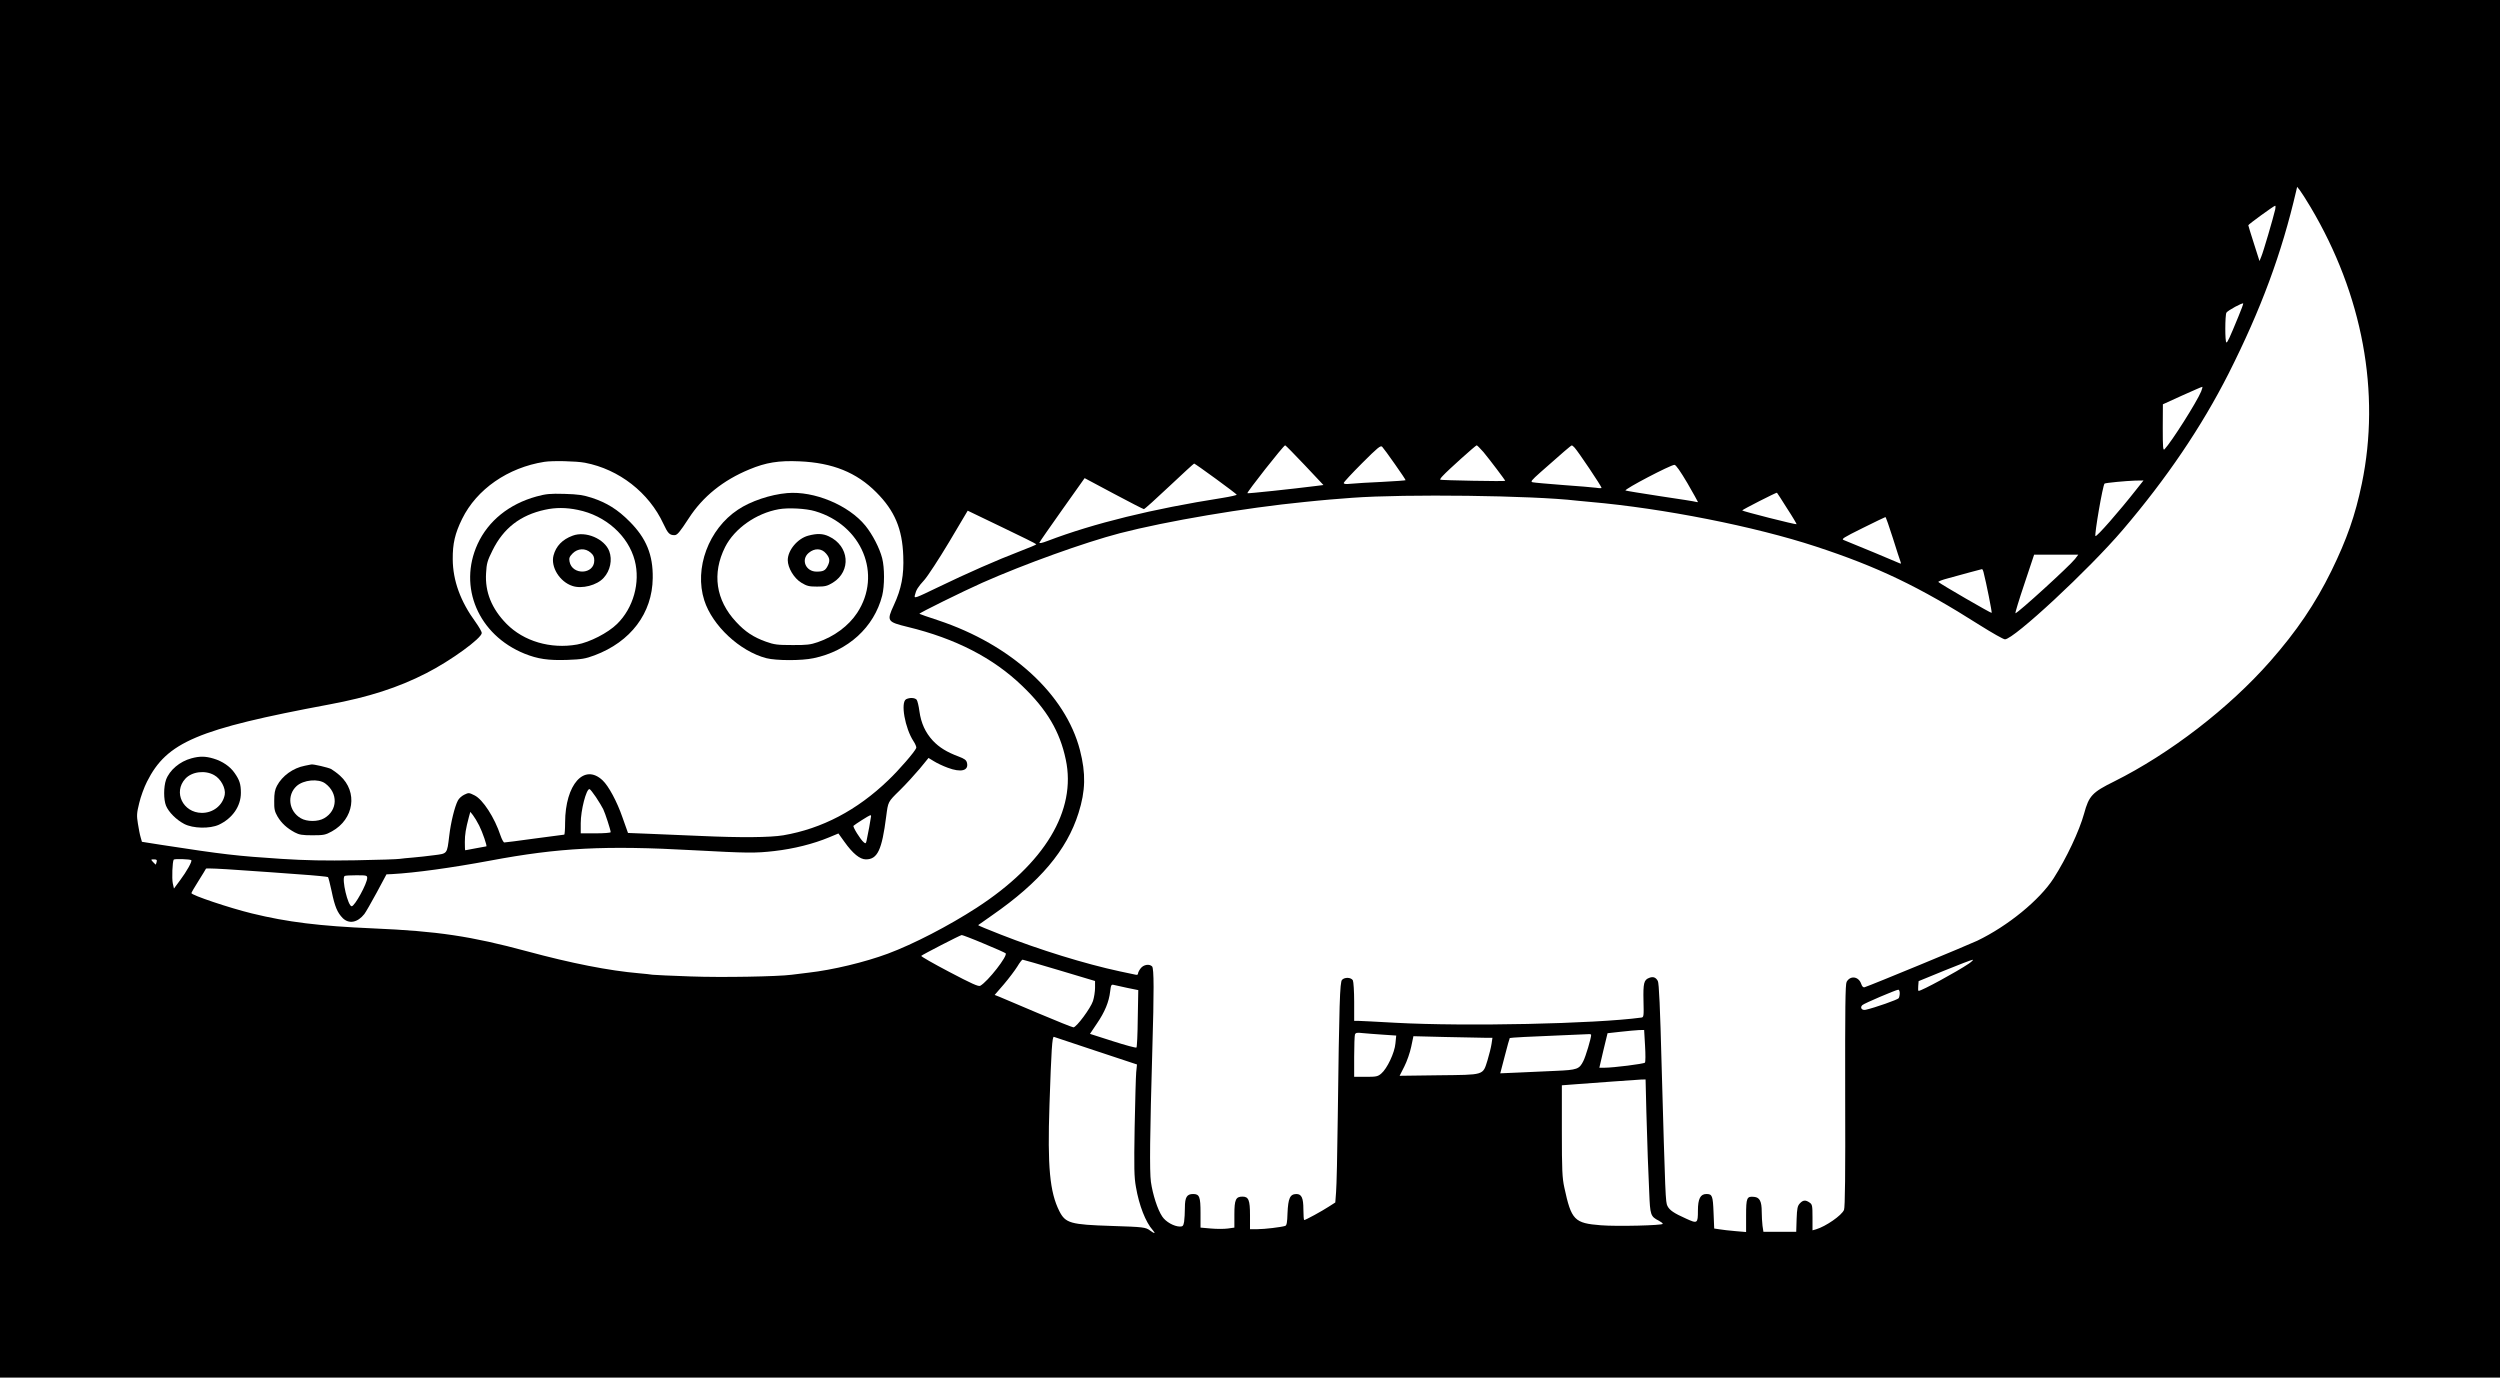<?xml version="1.0" standalone="no"?>
<!DOCTYPE svg PUBLIC "-//W3C//DTD SVG 20010904//EN"
 "http://www.w3.org/TR/2001/REC-SVG-20010904/DTD/svg10.dtd">
<svg version="1.0" xmlns="http://www.w3.org/2000/svg"
 width="1920pt" height="1058pt" viewBox="0 0 1920 1058"
 preserveAspectRatio="xMidYMid meet">

<g transform="translate(0,1058) scale(0.1,-0.1)"
fill="#000000" stroke="none">
<path d="M0 5290 l0 -5290 9600 0 9600 0 0 5290 0 5290 -9600 0 -9600 0 0
-5290z m17746 3698 c399 -673 538 -1422 393 -2122 -51 -246 -115 -427 -234
-671 -124 -252 -266 -462 -471 -695 -315 -358 -769 -708 -1198 -922 -168 -83
-193 -110 -230 -246 -37 -134 -135 -342 -234 -497 -107 -167 -352 -367 -587
-480 -72 -34 -807 -338 -865 -357 -10 -3 -19 5 -26 26 -20 58 -84 66 -112 15
-10 -19 -12 -196 -11 -874 2 -604 -1 -858 -9 -877 -17 -42 -140 -127 -214
-149 l-28 -8 0 99 c0 91 -2 100 -22 114 -31 22 -51 20 -75 -6 -18 -19 -22 -38
-25 -120 l-3 -98 -126 0 -126 0 -7 46 c-3 26 -6 74 -6 108 0 80 -16 110 -58
114 -57 6 -62 -6 -62 -145 l0 -125 -82 7 c-46 4 -101 10 -123 14 l-40 6 -5
123 c-5 129 -10 142 -55 142 -46 0 -65 -37 -65 -127 0 -100 -4 -102 -91 -62
-94 42 -126 64 -143 97 -15 30 -16 60 -45 1087 -11 430 -20 627 -29 641 -15
28 -36 36 -66 24 -41 -15 -47 -41 -44 -176 3 -120 2 -127 -17 -129 -355 -48
-1349 -69 -1885 -40 -146 8 -277 15 -292 15 l-28 0 0 146 c0 81 -5 154 -10
165 -13 23 -62 26 -83 4 -17 -16 -22 -182 -33 -1055 -3 -272 -9 -531 -13 -575
l-6 -80 -50 -32 c-52 -34 -178 -103 -189 -103 -3 0 -6 37 -6 82 0 88 -14 118
-54 118 -49 -1 -63 -32 -68 -148 -2 -71 -6 -93 -18 -97 -32 -10 -158 -25 -212
-25 l-58 0 0 107 c0 117 -11 143 -58 143 -51 0 -62 -23 -62 -136 l0 -102 -50
-7 c-28 -4 -87 -4 -130 0 l-80 7 0 113 c0 124 -8 145 -57 145 -48 0 -63 -25
-63 -104 0 -39 -3 -88 -6 -109 -6 -32 -10 -37 -33 -37 -45 1 -108 36 -135 77
-36 53 -73 169 -87 266 -11 84 -8 360 11 1022 13 437 13 618 -2 633 -21 21
-65 14 -87 -14 -12 -15 -21 -33 -21 -41 0 -9 -8 -12 -22 -8 -13 3 -66 14 -118
25 -266 57 -618 166 -913 282 -98 38 -177 71 -175 73 2 1 50 35 108 76 366
254 573 499 663 785 54 170 57 304 11 483 -111 429 -527 810 -1089 997 -77 25
-142 48 -144 50 -5 5 338 174 484 239 323 143 784 309 1056 380 359 93 962
195 1419 240 36 3 81 8 100 10 19 3 139 12 265 22 407 30 1383 18 1725 -22 19
-2 67 -6 105 -10 560 -49 1261 -188 1730 -342 475 -156 792 -307 1261 -605 94
-59 180 -108 192 -108 68 0 644 535 905 841 337 395 605 791 812 1199 250 496
408 922 520 1405 l7 30 20 -25 c11 -14 49 -73 84 -132z m-272 -15 c-16 -69
-93 -332 -107 -363 l-14 -35 -43 135 c-24 74 -43 137 -43 140 0 7 196 149 206
150 4 0 4 -12 1 -27z m-283 -824 c-71 -173 -84 -199 -92 -199 -12 0 -11 211 0
229 11 17 125 79 129 70 1 -3 -15 -48 -37 -100z m-286 -575 c-35 -84 -228
-388 -281 -444 -12 -12 -14 11 -14 165 l1 180 147 67 c81 36 150 67 155 67 4
1 0 -15 -8 -35z m-6885 -566 l144 -153 -55 -7 c-191 -24 -521 -59 -529 -56 -9
3 278 368 290 368 4 0 71 -69 150 -152z m693 7 c47 -66 83 -121 82 -123 -2 -2
-84 -8 -182 -13 -98 -4 -204 -11 -235 -14 -41 -4 -58 -3 -58 6 0 6 63 74 141
152 120 120 142 138 154 126 8 -8 52 -68 98 -134z m680 93 c48 -58 167 -215
167 -221 0 -5 -494 4 -499 9 -3 2 6 16 20 30 37 41 252 234 260 234 4 0 27
-24 52 -52z m700 34 c29 -32 207 -297 207 -309 0 -3 -19 -3 -42 1 -24 3 -137
13 -253 21 -115 9 -220 18 -233 21 -20 4 -13 13 60 78 166 147 233 205 239
205 3 1 13 -7 22 -17z m-7600 -116 c261 -50 491 -229 602 -469 34 -73 47 -87
85 -87 21 0 39 21 110 130 108 167 264 292 465 375 127 53 225 69 385 62 254
-11 438 -85 590 -238 141 -141 200 -281 207 -489 6 -147 -14 -252 -72 -377
-57 -123 -52 -129 107 -168 366 -89 655 -237 879 -453 189 -181 289 -350 334
-565 84 -392 -162 -800 -685 -1139 -213 -138 -485 -279 -681 -352 -178 -66
-424 -125 -609 -146 -52 -6 -111 -13 -130 -16 -103 -14 -539 -22 -777 -13
-146 5 -277 11 -292 13 -14 3 -60 7 -101 11 -233 20 -522 77 -862 169 -430
116 -689 155 -1183 176 -412 18 -657 48 -931 115 -172 42 -464 140 -464 156 0
4 24 46 54 93 30 48 56 90 58 95 2 4 116 -1 253 -11 138 -9 346 -24 464 -33
118 -8 217 -18 220 -21 3 -3 16 -52 28 -109 24 -118 44 -164 85 -206 48 -47
114 -35 166 31 11 14 53 88 95 165 l75 140 44 2 c179 10 454 48 750 103 533
100 881 118 1568 80 408 -22 470 -23 617 -6 149 17 300 55 420 105 l72 30 46
-64 c64 -90 119 -135 165 -135 89 0 123 71 156 330 15 114 12 110 103 199 48
47 117 123 155 168 l67 82 41 -25 c22 -14 70 -37 106 -50 103 -39 164 -23 148
39 -5 20 -19 30 -64 47 -91 34 -149 70 -198 122 -57 62 -90 133 -103 226 -5
40 -15 80 -21 88 -14 16 -53 18 -81 4 -44 -24 -9 -223 57 -323 14 -21 23 -44
21 -51 -11 -29 -131 -168 -215 -248 -240 -231 -509 -372 -806 -423 -102 -17
-328 -19 -636 -5 -113 5 -284 12 -381 16 l-176 7 -43 121 c-41 119 -106 240
-152 283 -141 133 -287 -31 -288 -324 0 -51 -3 -93 -7 -93 -5 0 -107 -14 -228
-30 -121 -17 -225 -30 -232 -30 -6 0 -19 24 -29 53 -45 137 -136 278 -200 309
-42 21 -45 21 -78 5 -19 -9 -42 -29 -50 -46 -24 -46 -54 -167 -66 -271 -17
-140 -13 -135 -117 -148 -48 -7 -122 -14 -163 -18 -41 -3 -86 -8 -100 -10 -14
-3 -167 -8 -340 -11 -234 -4 -380 -1 -570 11 -339 22 -445 34 -918 107 l-152
24 -10 35 c-6 19 -15 67 -21 105 -10 61 -9 81 10 157 11 48 38 122 60 165 153
304 385 403 1401 593 301 56 530 130 744 240 187 95 426 269 426 309 0 9 -21
46 -46 81 -118 161 -176 321 -177 485 -1 120 17 198 72 310 112 228 352 394
631 438 62 10 245 6 313 -7z m4843 -122 c88 -64 160 -119 162 -123 1 -4 -48
-15 -110 -25 -535 -84 -988 -195 -1342 -330 -44 -17 -66 -21 -63 -13 2 7 82
121 176 254 l171 241 223 -119 c122 -65 227 -119 232 -119 6 0 93 79 195 175
102 96 188 175 191 175 3 0 78 -52 165 -116z m3623 -34 c44 -77 81 -142 81
-145 0 -2 -6 -2 -12 0 -7 3 -132 23 -276 44 -145 22 -266 42 -268 44 -11 10
346 197 376 197 11 0 45 -49 99 -140z m3450 -47 c-135 -172 -307 -368 -316
-360 -9 10 56 390 70 403 6 6 168 21 235 23 l64 1 -53 -67z m-2684 -148 c42
-64 74 -119 73 -121 -5 -5 -418 100 -418 106 1 6 264 140 267 136 2 -1 37 -56
78 -121z m-5766 -275 c1 -3 -56 -27 -127 -54 -170 -65 -407 -169 -630 -277
-176 -85 -182 -87 -176 -61 10 42 23 63 73 118 25 28 111 159 190 291 l143
241 264 -127 c145 -69 263 -128 263 -131z m6578 48 c28 -90 55 -172 59 -182 4
-11 4 -17 -2 -14 -8 5 -372 156 -433 180 -22 8 -8 17 145 93 93 46 171 84 174
84 3 1 29 -72 57 -161z m1399 -161 c-41 -53 -440 -417 -458 -417 -3 0 27 101
69 225 l75 225 169 0 170 0 -25 -33z m-703 -99 c22 -85 67 -312 63 -315 -4 -4
-391 220 -409 237 -5 4 29 17 75 29 46 12 121 33 168 46 47 13 88 24 91 24 4
1 9 -9 12 -21z m-10656 -1730 c23 -35 48 -76 56 -93 15 -31 57 -160 57 -176 0
-5 -52 -9 -115 -9 l-115 0 0 78 c0 99 42 262 67 262 5 0 27 -28 50 -62z m-897
-218 c26 -51 63 -160 55 -160 -2 0 -39 -7 -82 -15 -43 -8 -79 -15 -80 -15 -2
0 -3 28 -3 63 0 59 7 101 31 192 l11 40 20 -25 c11 -14 33 -50 48 -80z m3010
73 c0 -9 -27 -158 -35 -191 -5 -21 -8 -22 -22 -10 -24 19 -86 119 -78 126 11
11 120 80 128 81 4 1 7 -2 7 -6z m-5221 -339 c9 -8 -37 -89 -85 -153 l-48 -65
-9 40 c-8 38 -3 165 7 182 5 8 126 4 135 -4z m-266 -14 c-3 -11 -6 -20 -8 -20
-1 0 -10 9 -20 20 -18 20 -17 20 8 20 20 0 24 -4 20 -20z m1617 -123 c0 -42
-96 -217 -119 -217 -29 0 -78 209 -55 232 3 4 43 6 90 6 79 0 84 -1 84 -21z
m4736 -504 c88 -36 163 -70 167 -74 20 -17 -137 -218 -195 -250 -14 -7 -67 17
-238 107 -122 64 -218 119 -215 123 10 10 299 159 311 160 6 0 83 -29 170 -66z
m580 -205 l274 -82 0 -52 c0 -28 -7 -74 -16 -102 -18 -55 -127 -202 -150 -202
-8 0 -130 49 -272 109 -141 60 -274 116 -295 125 l-38 15 71 82 c39 46 85 107
103 136 17 29 36 53 40 53 5 0 132 -37 283 -82z m6984 51 c-95 -64 -362 -209
-385 -209 -4 0 -5 17 -3 37 l3 38 200 82 c110 45 207 82 215 82 8 1 -5 -13
-30 -30z m-6462 -186 l84 -17 -4 -217 c-1 -120 -6 -221 -10 -224 -4 -4 -86 18
-182 49 l-175 56 53 79 c61 89 93 167 102 247 6 50 9 55 28 50 12 -3 59 -13
104 -23z m5932 -40 c0 -16 -4 -33 -8 -39 -6 -11 -183 -73 -253 -89 -30 -7 -47
17 -26 36 13 13 255 116 275 118 7 1 12 -11 12 -26z m-1956 -404 c4 -67 4
-125 -1 -130 -10 -10 -244 -39 -309 -39 l-41 0 31 133 32 132 99 11 c55 6 118
12 141 13 l41 1 7 -121z m-2015 85 l104 -7 -6 -60 c-6 -72 -64 -194 -109 -232
-27 -23 -39 -25 -119 -25 l-89 0 0 154 c0 85 3 162 6 171 6 14 16 16 58 11 28
-3 98 -8 155 -12z m1601 -2 c0 -26 -42 -166 -60 -201 -31 -62 -47 -68 -210
-75 -80 -4 -209 -9 -287 -13 l-141 -6 35 134 c19 74 36 135 38 137 3 3 163 12
400 21 105 4 198 9 208 9 9 1 17 -2 17 -6z m-3802 -123 l314 -104 -6 -60 c-3
-33 -8 -224 -12 -425 -5 -310 -4 -379 10 -456 24 -142 75 -271 129 -331 25
-28 15 -30 -21 -3 -34 25 -48 27 -297 35 -314 10 -352 21 -399 113 -74 147
-92 341 -76 817 14 421 21 527 34 522 6 -2 152 -51 324 -108z m2981 101 l63 0
-7 -47 c-4 -27 -18 -83 -31 -126 -37 -117 -20 -111 -377 -115 l-298 -4 36 71
c20 39 44 108 53 152 l17 81 240 -6 c132 -3 269 -6 304 -6z m1245 -567 c4
-137 9 -295 11 -353 2 -58 7 -178 11 -267 7 -176 10 -185 74 -218 17 -9 30
-19 30 -24 0 -12 -351 -21 -475 -11 -204 16 -227 39 -281 290 -16 73 -19 133
-19 435 l0 350 105 8 c58 4 186 14 285 21 99 7 196 14 216 15 l37 1 6 -247z"/>
<path d="M6045 6793 c-128 -11 -280 -62 -377 -127 -226 -149 -338 -451 -259
-697 62 -194 273 -391 477 -444 75 -19 270 -20 362 0 265 55 465 238 527 480
19 76 19 214 0 288 -20 78 -74 182 -129 250 -129 158 -394 268 -601 250z m215
-139 c360 -106 517 -486 323 -781 -66 -100 -175 -181 -303 -225 -55 -19 -85
-23 -195 -22 -114 0 -139 3 -203 26 -95 34 -159 76 -229 152 -156 167 -186
372 -84 575 72 142 238 259 412 290 71 13 210 6 279 -15z"/>
<path d="M6207 6466 c-82 -22 -157 -112 -157 -188 0 -59 48 -139 104 -173 43
-26 59 -30 121 -30 62 0 78 4 121 30 144 89 127 283 -31 356 -46 22 -91 23
-158 5z m137 -137 c30 -35 32 -58 11 -98 -17 -33 -33 -41 -84 -41 -83 0 -122
92 -60 144 45 38 99 36 133 -5z"/>
<path d="M4120 6767 c-210 -58 -370 -187 -452 -365 -151 -330 6 -698 360 -842
102 -41 182 -53 330 -48 110 4 138 9 208 35 278 104 444 324 447 593 3 179
-50 307 -178 435 -91 92 -175 144 -290 182 -66 21 -103 27 -210 30 -112 3
-141 0 -215 -20z m318 -103 c213 -43 387 -198 437 -389 44 -169 -11 -365 -136
-487 -70 -69 -211 -141 -307 -158 -204 -36 -410 25 -542 159 -114 116 -166
245 -157 389 4 75 10 96 50 176 84 170 214 270 402 311 82 18 161 18 253 -1z"/>
<path d="M4398 6466 c-79 -29 -128 -80 -147 -152 -23 -88 47 -202 145 -234 73
-25 189 5 240 62 51 55 68 139 43 205 -36 95 -181 157 -281 119z m138 -130
c21 -18 28 -32 28 -61 0 -108 -170 -115 -190 -8 -5 27 -1 37 24 63 39 39 97
42 138 6z"/>
<path d="M1470 4756 c-90 -24 -168 -91 -195 -165 -19 -56 -19 -151 0 -199 21
-50 79 -108 140 -140 67 -35 196 -38 266 -6 104 49 169 142 169 245 0 66 -10
98 -48 152 -34 50 -94 91 -162 111 -63 19 -108 19 -170 2z m175 -129 c51 -28
90 -101 81 -151 -16 -82 -90 -140 -177 -139 -144 2 -220 159 -126 262 50 55
152 68 222 28z"/>
<path d="M2341 4699 c-90 -17 -174 -78 -214 -154 -16 -30 -21 -59 -21 -115 -1
-64 3 -82 26 -122 31 -51 71 -88 132 -121 34 -18 57 -22 136 -22 87 0 100 3
149 30 170 94 201 303 62 428 -22 20 -53 42 -68 51 -25 12 -136 38 -152 35 -3
-1 -26 -5 -50 -10z m157 -136 c100 -74 96 -207 -8 -267 -47 -28 -133 -28 -180
0 -93 54 -108 178 -32 247 53 48 168 59 220 20z"/>
</g>
</svg>
